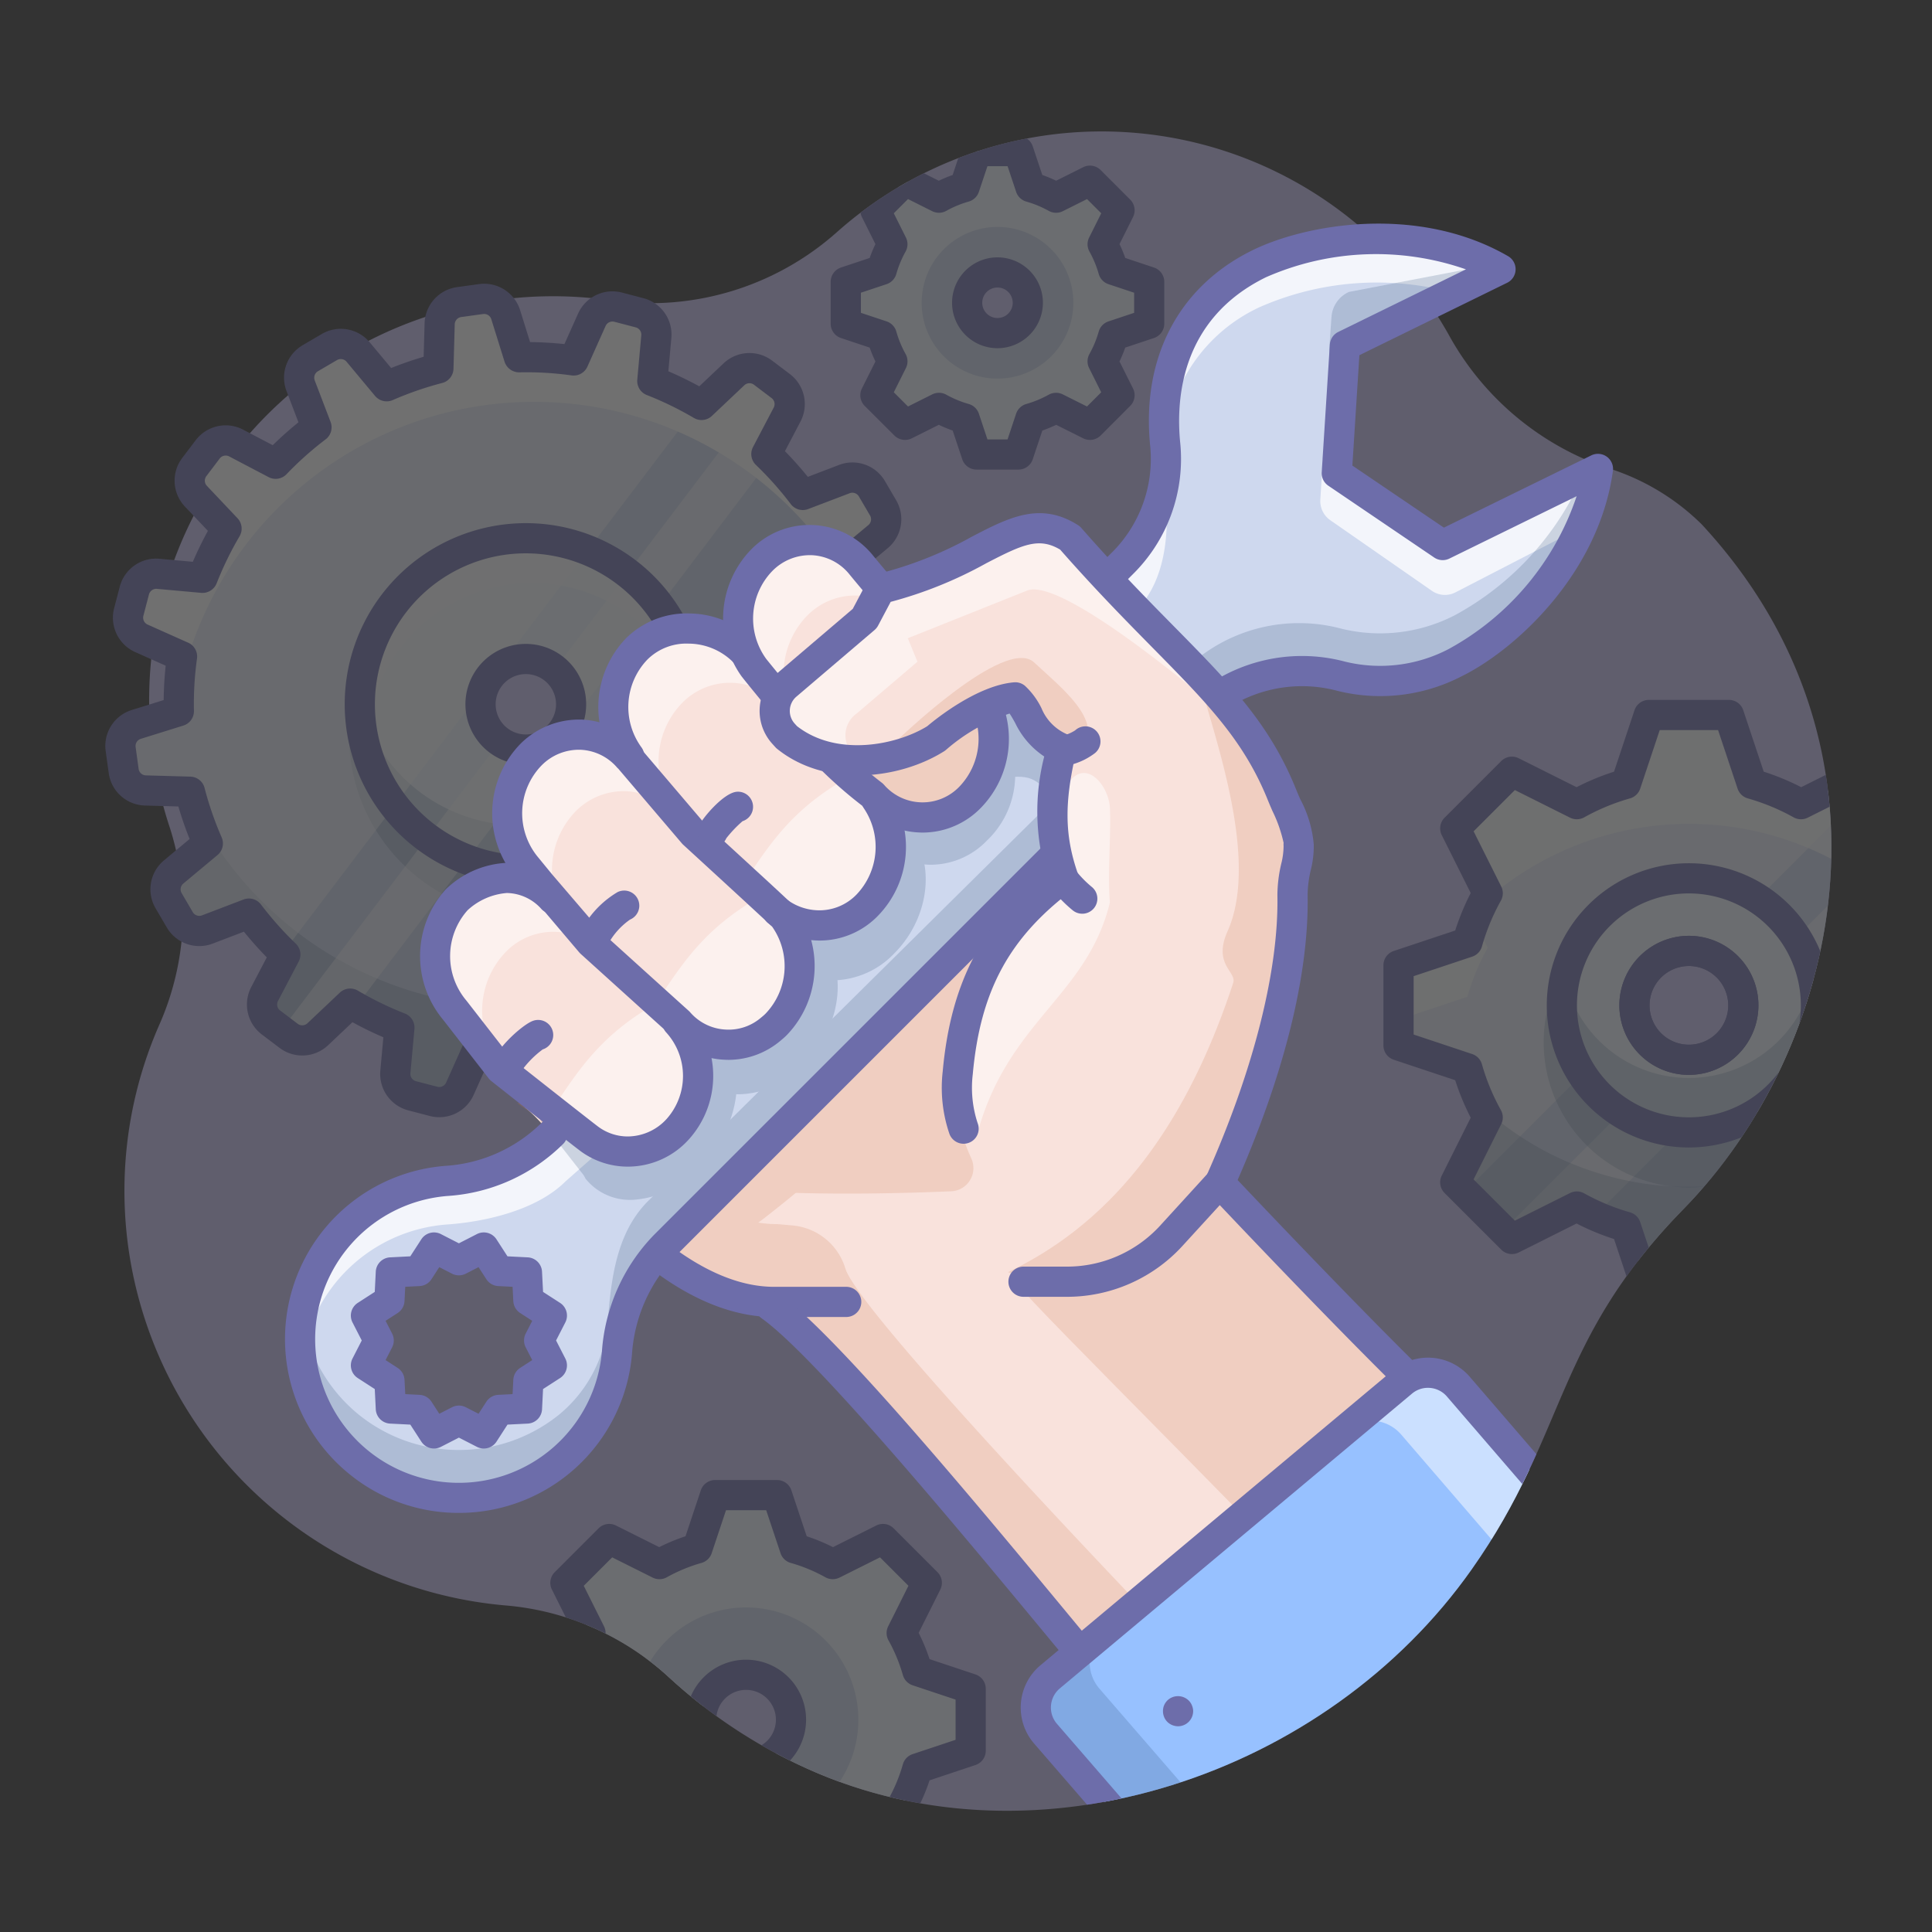 <?xml version="1.0" ?><svg data-name="scenarium 10" height="128" id="scenarium_10" viewBox="0 0 128 128" width="128" xmlns="http://www.w3.org/2000/svg" xmlns:xlink="http://www.w3.org/1999/xlink"><rect x="0" y="0" width="128" height="128" fill="#333333" stroke="none"/><defs><clipPath id="clip-path"><path d="M9.216,86.123A27.655,27.655,0,0,0,33.57,106.372a18.209,18.209,0,0,1,10.757,4.76,34.289,34.289,0,0,0,9.174,6.055c15.251,6.885,34.394.433,44.008-13.219,6.382-9.062,5.45-15.104,14.019-23.859,10.347-10.572,15.046-30.444,1.211-45.374a15.333,15.333,0,0,0-6.373-3.774,18.966,18.966,0,0,1-10.401-8.814,26.375,26.375,0,0,0-40.505-6.779,18.601,18.601,0,0,1-14.921,4.545A26.756,26.756,0,0,0,11.241,54.804a18.41,18.41,0,0,1-.73,13.188A27.352,27.352,0,0,0,9.216,86.123Z" style="fill:#c9c1f5"/></clipPath><clipPath id="clip-path-2"><path d="M9.216,86.123A27.655,27.655,0,0,0,33.57,106.372a18.209,18.209,0,0,1,10.757,4.76,34.289,34.289,0,0,0,9.174,6.055c15.251,6.885,34.394.433,44.008-13.219,6.382-9.062,5.45-15.104,14.019-23.859,10.347-10.572,15.046-30.444,1.211-45.374a15.333,15.333,0,0,0-6.373-3.774,18.966,18.966,0,0,1-10.401-8.814,26.375,26.375,0,0,0-40.505-6.779,18.601,18.601,0,0,1-14.921,4.545A26.756,26.756,0,0,0,11.241,54.804a18.41,18.41,0,0,1-.73,13.188A27.352,27.352,0,0,0,9.216,86.123Z" style="fill:none"/></clipPath></defs><title/><g style="opacity:0.3"><path d="M9.216,86.123A27.655,27.655,0,0,0,33.57,106.372a18.209,18.209,0,0,1,10.757,4.76,34.289,34.289,0,0,0,9.174,6.055c15.251,6.885,34.394.433,44.008-13.219,6.382-9.062,5.45-15.104,14.019-23.859,10.347-10.572,15.046-30.444,1.211-45.374a15.333,15.333,0,0,0-6.373-3.774,18.966,18.966,0,0,1-10.401-8.814,26.375,26.375,0,0,0-40.505-6.779,18.601,18.601,0,0,1-14.921,4.545A26.756,26.756,0,0,0,11.241,54.804a18.41,18.41,0,0,1-.73,13.188A27.352,27.352,0,0,0,9.216,86.123Z" style="fill:#c9c1f5"/><g style="clip-path:url(#clip-path)"><path d="M131.131,69.261V63.954l-4.563-1.521a15.163,15.163,0,0,0-1.346-3.25l2.151-4.302L123.62,51.128l-4.302,2.151a15.153,15.153,0,0,0-3.25-1.346l-1.521-4.563h-5.307l-1.521,4.563a15.153,15.153,0,0,0-3.25,1.346l-4.302-2.151L96.414,54.881l2.151,4.302a15.156,15.156,0,0,0-1.346,3.25l-4.563,1.521V69.261L97.219,70.782A15.155,15.155,0,0,0,98.565,74.032l-2.151,4.302,3.753,3.753,4.302-2.151a15.154,15.154,0,0,0,3.25,1.346l1.521,4.563h5.307l1.521-4.563a15.154,15.154,0,0,0,3.25-1.346l4.302,2.151,3.753-3.753-2.151-4.302a15.162,15.162,0,0,0,1.346-3.25Zm-19.238.954a3.607,3.607,0,1,1,3.607-3.607A3.607,3.607,0,0,1,111.893,70.214Z" style="fill:#ced8ee"/><g style="opacity:0.5"><path d="M127.373,54.881l-.576-.576L115.378,65.723a3.565,3.565,0,0,1-4.369,4.369L99.591,81.511l.576.576,4.302-2.151c.391.218.801.403,1.212.587l20.129-20.129c-.184-.411-.369-.821-.587-1.212Z" style="fill:#fff"/><path d="M108.286,66.607a3.558,3.558,0,0,1,4.568-3.461L124.246,51.754l-.626-.626-4.302,2.151a15.153,15.153,0,0,0-3.25-1.346l-1.521-4.563h-5.307l-1.521,4.563a15.153,15.153,0,0,0-3.25,1.346l-4.302-2.151L96.414,54.881l2.151,4.302a15.156,15.156,0,0,0-1.346,3.25l-4.563,1.521V69.261L97.219,70.782A15.155,15.155,0,0,0,98.565,74.032l-2.151,4.302.626.626L108.432,67.568A3.571,3.571,0,0,1,108.286,66.607Z" style="fill:#fff"/></g><path d="M111.893,73.822a9.614,9.614,0,0,1-9.304-7.214,9.619,9.619,0,1,0,18.607,0A9.614,9.614,0,0,1,111.893,73.822Z" style="fill:#2c4b75;opacity:0.2"/><g style="opacity:0.75"><path d="M98.565,62.789l-.867-1.734c-.176.451-.345.906-.479,1.377l-4.563,1.521v3.607l4.563-1.521A15.156,15.156,0,0,1,98.565,62.789Z" style="fill:#fff"/><path d="M126.568,62.433c-.134-.471-.303-.926-.479-1.377l-.867,1.734a15.163,15.163,0,0,1,1.346,3.25l4.563,1.521V63.954Z" style="fill:#fff"/><path d="M98.248,59.836a20.351,20.351,0,0,1,27.29 0c-.108-.217-.199-.443-.317-.654l2.151-4.302L123.62,51.128l-4.302,2.151a15.153,15.153,0,0,0-3.25-1.346l-1.521-4.563h-5.307l-1.521,4.563a15.153,15.153,0,0,0-3.25,1.346l-4.302-2.151L96.414,54.881l2.151,4.302C98.447,59.393,98.356,59.619,98.248,59.836Z" style="fill:#fff"/></g><g style="opacity:0.2"><path d="M98.248,73.379a20.351,20.351,0,0,0,27.29-0c-.108.217-.199.443-.317.654l2.151,4.302-3.753,3.753-4.302-2.151a15.153,15.153,0,0,1-3.25,1.346l-1.521,4.563h-5.307l-1.521-4.563a15.153,15.153,0,0,1-3.25-1.346l-4.302,2.151L96.414,78.334l2.151-4.302C98.447,73.822,98.356,73.596,98.248,73.379Z" style="fill:#2c4b75"/></g><path d="M111.893,58.191a8.416,8.416,0,1,0,8.416,8.416A8.416,8.416,0,0,0,111.893,58.191Zm0,12.024a3.607,3.607,0,1,1,3.607-3.607A3.607,3.607,0,0,1,111.893,70.214Z" style="fill:#eef6ff"/><g style="opacity:0.2"><path d="M111.893,71.417a8.416,8.416,0,0,1-8.218-6.613,8.416,8.416,0,1,0,16.436,0A8.416,8.416,0,0,1,111.893,71.417Z" style="fill:#2c4b75"/></g><path d="M114.547,86.845h-5.307a1,1,0,0,1-.949-.684l-1.357-4.072a16.155,16.155,0,0,1-2.481-1.028l-3.838,1.92a1.003,1.003,0,0,1-1.154-.188L95.707,79.041a1.0 1,0,0,1-.188-1.154L97.439,74.048a16.195,16.195,0,0,1-1.028-2.481l-4.072-1.357a1,1,0,0,1-.684-.949V63.954a1,1,0,0,1,.684-.949l4.072-1.357A16.195,16.195,0,0,1,97.439,59.166l-1.919-3.838a1,1,0,0,1,.188-1.154l3.752-3.752a1.001,1.001,0,0,1,1.154-.188l3.838,1.919a16.202,16.202,0,0,1,2.481-1.027l1.357-4.072a1,1,0,0,1,.949-.684h5.307a1,1,0,0,1,.949.684l1.357,4.072a16.202,16.202,0,0,1,2.481,1.027l3.838-1.919a1,1,0,0,1,1.154.188l3.753,3.752a1.0 1,0,0,1,.188,1.154L126.348,59.166a16.195,16.195,0,0,1,1.028,2.481l4.072,1.357a1,1,0,0,1,.684.949v5.307a1,1,0,0,1-.684.949l-4.072,1.357a16.195,16.195,0,0,1-1.028,2.481l1.92,3.838a1.0 1,0,0,1-.188,1.154l-3.753,3.753a1.004,1.004,0,0,1-1.154.188l-3.838-1.92a16.155,16.155,0,0,1-2.481,1.028l-1.357,4.072A1,1,0,0,1,114.547,86.845Zm-4.586-2h3.866l1.293-3.88a1.0 1,0,0,1,.676-.646,14.161,14.161,0,0,0,3.036-1.257,1.001,1.001,0,0,1,.935-.021l3.657,1.829,2.733-2.733-1.829-3.657a.999.999,0,0,1,.021-.935,14.192,14.192,0,0,0,1.257-3.036 1.0 1,0,0,1,.646-.676l3.88-1.293V64.674l-3.88-1.293a1.0 1,0,0,1-.646-.676,14.213,14.213,0,0,0-1.257-3.036.999.999,0,0,1-.021-.935l1.829-3.657-2.733-2.733-3.657,1.829a.997.997,0,0,1-.935-.021,14.229,14.229,0,0,0-3.037-1.257,1,1,0,0,1-.675-.646l-1.293-3.879h-3.866l-1.293,3.879a1,1,0,0,1-.675.646,14.229,14.229,0,0,0-3.037,1.257,1.003,1.003,0,0,1-.935.021l-3.657-1.829-2.733,2.733,1.829,3.657a1,1,0,0,1-.021.935,14.213,14.213,0,0,0-1.257,3.036 1.0 1,0,0,1-.646.676l-3.879,1.293V68.54l3.879,1.293a1.0 1,0,0,1,.646.676A14.192,14.192,0,0,0,99.438,73.545a1,1,0,0,1,.021.935l-1.829,3.657,2.733,2.733L104.021,79.041a1.0 1,0,0,1,.935.021,14.161,14.161,0,0,0,3.036,1.257 1.0 1,0,0,1,.676.646Zm21.171-15.584h0Zm-19.238,1.954a4.607,4.607,0,1,1,4.607-4.607A4.613,4.613,0,0,1,111.894,71.214Zm0-7.214a2.607,2.607,0,1,0,2.607,2.607A2.61,2.61,0,0,0,111.894,64Z" style="fill:#6d6daa"/><path d="M111.894,76.024a9.416,9.416,0,1,1,9.416-9.416A9.427,9.427,0,0,1,111.894,76.024Zm0-16.833a7.417,7.417,0,1,0,7.417,7.417A7.425,7.425,0,0,0,111.894,59.191Zm0,12.023a4.607,4.607,0,1,1,4.607-4.607A4.613,4.613,0,0,1,111.894,71.214Zm0-7.214a2.607,2.607,0,1,0,2.607,2.607A2.61,2.61,0,0,0,111.894,64Z" style="fill:#6d6daa"/><path d="M64.31,115.988V111.883l-3.529-1.176a11.729,11.729,0,0,0-1.041-2.514l1.664-3.327L58.501,101.963l-3.327,1.664A11.721,11.721,0,0,0,52.66,102.586l-1.176-3.529H47.379l-1.176,3.529a11.721,11.721,0,0,0-2.514,1.041l-3.327-1.664-2.902,2.902,1.664,3.327a11.725,11.725,0,0,0-1.041,2.514L34.553,111.883v4.105l3.529,1.176a11.725,11.725,0,0,0,1.041,2.514l-1.664,3.327,2.902,2.902,3.327-1.664a11.721,11.721,0,0,0,2.514,1.041l1.176,3.529h4.105L52.66,125.285a11.72,11.72,0,0,0,2.514-1.041L58.501,125.907l2.902-2.902-1.664-3.327a11.73,11.73,0,0,0,1.041-2.514Zm-14.879.923a2.976,2.976,0,1,1,2.976-2.976A2.976,2.976,0,0,1,49.431,116.911Z" style="fill:#eef6ff"/><g style="opacity:0.2"><path d="M38.487,119.024a15.982,15.982,0,0,0,21.431-0c-.085.17-.156.348-.249.513l1.689,3.378-2.947,2.947-3.378-1.689a11.9,11.9,0,0,1-2.553,1.057l-1.195,3.584H47.119l-1.195-3.584a11.9,11.9,0,0,1-2.553-1.057l-3.378,1.689-2.947-2.947,1.689-3.378C38.643,119.372,38.572,119.194,38.487,119.024Z" style="fill:#2c4b75"/></g><path d="M49.431,106.496a7.439,7.439,0,1,0,7.439,7.439A7.439,7.439,0,0,0,49.431,106.496Zm0,10.415a2.976,2.976,0,1,1,2.976-2.976A2.976,2.976,0,0,1,49.431,116.911Z" style="fill:#ced8ee"/><path d="M51.483,129.814H47.379a1,1,0,0,1-.949-.684l-1.013-3.041a12.768,12.768,0,0,1-1.742-.721l-2.866,1.433a1,1,0,0,1-1.154-.188l-2.902-2.902a1,1,0,0,1-.188-1.154l1.433-2.866a12.768,12.768,0,0,1-.721-1.742l-3.041-1.013a1,1,0,0,1-.684-.949v-4.105a1,1,0,0,1,.684-.949l3.041-1.013a12.768,12.768,0,0,1,.721-1.742L36.565,105.313a1,1,0,0,1,.188-1.154l2.902-2.902a.999.999,0,0,1,1.154-.188l2.866,1.433a12.768,12.768,0,0,1,1.742-.721l1.013-3.041a1,1,0,0,1,.949-.684H51.483a1,1,0,0,1,.949.684l1.014,3.041a12.794,12.794,0,0,1,1.742.721l2.866-1.433a1,1,0,0,1,1.154.188l2.902,2.902a1,1,0,0,1,.188,1.154l-1.434,2.867a12.722,12.722,0,0,1,.721,1.741l3.041,1.014a1,1,0,0,1,.684.949v4.105a1,1,0,0,1-.684.949l-3.041,1.014a12.722,12.722,0,0,1-.721,1.741l1.434,2.867a1,1,0,0,1-.188,1.154L59.208,126.614a1.002,1.002,0,0,1-1.154.188l-2.866-1.433a12.794,12.794,0,0,1-1.742.721l-1.014,3.041A1,1,0,0,1,51.483,129.814Zm-3.384-2H50.763l.949-2.846a1.0 1,0,0,1,.676-.646,10.718,10.718,0,0,0,2.299-.952 1.0 1,0,0,1,.935-.021l2.683,1.341,1.883-1.883L58.845,120.125a1,1,0,0,1,.021-.935,10.765,10.765,0,0,0,.952-2.3,1,1,0,0,1,.646-.675l2.846-.948v-2.664l-2.846-.948a1,1,0,0,1-.646-.675,10.765,10.765,0,0,0-.952-2.3,1,1,0,0,1-.021-.935l1.341-2.683-1.883-1.883-2.683,1.341A1.004,1.004,0,0,1,54.686,104.5a10.718,10.718,0,0,0-2.299-.952 1.0 1,0,0,1-.676-.646l-.949-2.846H48.1l-.948,2.846a1.0 1,0,0,1-.676.646,10.718,10.718,0,0,0-2.299.952,1.004,1.004,0,0,1-.935.021l-2.683-1.341L38.676,105.063l1.341,2.683a1.001,1.001,0,0,1-.021.935,10.718,10.718,0,0,0-.952,2.299 1.0 1,0,0,1-.646.676l-2.846.948v2.664l2.846.948a1.0 1,0,0,1,.646.676,10.718,10.718,0,0,0,.952,2.299,1.001,1.001,0,0,1,.021.935l-1.341,2.683,1.883,1.883,2.683-1.341a1.0 1,0,0,1,.935.021,10.718,10.718,0,0,0,2.299.952 1.0 1,0,0,1,.676.646Zm16.21-11.826h0Zm-14.879,1.923a3.976,3.976,0,1,1,3.976-3.976A3.98,3.98,0,0,1,49.431,117.911Zm0-5.952a1.976,1.976,0,1,0,1.976,1.976A1.978,1.978,0,0,0,49.431,111.959Z" style="fill:#6d6daa"/><path d="M76.138,21.446v-2.773l-2.384-.795A7.924,7.924,0,0,0,73.051,16.18l1.124-2.248-1.961-1.961-2.248,1.124a7.918,7.918,0,0,0-1.698-.703L67.473,10.008h-2.773l-.795,2.384a7.918,7.918,0,0,0-1.698.703l-2.248-1.124-1.961,1.961L59.123,16.18a7.921,7.921,0,0,0-.703,1.698l-2.384.795V21.446l2.384.795a7.921,7.921,0,0,0,.703,1.698l-1.124,2.248,1.961,1.961,2.248-1.124a7.918,7.918,0,0,0,1.698.703l.795,2.384H67.473l.795-2.384a7.918,7.918,0,0,0,1.698-.703l2.248,1.124,1.961-1.961L73.051,23.939a7.924,7.924,0,0,0,.703-1.698Zm-10.052.624a2.01,2.01,0,1,1,2.01-2.01A2.01,2.01,0,0,1,66.087,22.07Z" style="fill:#eef6ff"/><path d="M66.087,15.034a5.026,5.026,0,1,0,5.026,5.026A5.026,5.026,0,0,0,66.087,15.034Zm0,7.036a2.01,2.01,0,1,1,2.01-2.01A2.01,2.01,0,0,1,66.087,22.07Z" style="fill:#ced8ee"/><path d="M67.473,31.111H64.7a1,1,0,0,1-.949-.684l-.634-1.902a8.929,8.929,0,0,1-.918-.38l-1.792.896a1.003,1.003,0,0,1-1.154-.188L57.291,26.894a1.0 1,0,0,1-.188-1.154l.896-1.792a8.975,8.975,0,0,1-.38-.918l-1.901-.634a1,1,0,0,1-.684-.949V18.673a1.0 1,0,0,1,.684-.949l1.901-.633a8.929,8.929,0,0,1,.38-.918l-.896-1.793a1,1,0,0,1,.188-1.154l1.961-1.96a.999.999,0,0,1,1.154-.188l1.792.896a8.929,8.929,0,0,1,.918-.38l.634-1.902a1,1,0,0,1,.949-.684h2.773a1.0 1,0,0,1,.949.684l.634,1.901a8.975,8.975,0,0,1,.918.38l1.792-.896a1.001,1.001,0,0,1,1.154.188l1.96,1.96a1,1,0,0,1,.188,1.154l-.896,1.793a9.075,9.075,0,0,1,.38.918l1.901.634a1.0 1,0,0,1,.684.949V21.446a1,1,0,0,1-.684.949l-1.902.634a9.021,9.021,0,0,1-.38.918l.896,1.792a1,1,0,0,1-.188,1.154L72.921,28.854a1.005,1.005,0,0,1-1.154.188l-1.792-.896a8.975,8.975,0,0,1-.918.38l-.634,1.901A1.0 1,0,0,1,67.473,31.111Zm-2.052-2h1.332l.566-1.7a1.0 1,0,0,1,.675-.646,6.94,6.94,0,0,0,1.485-.615,1.003,1.003,0,0,1,.935-.021l1.603.802.941-.941-.801-1.603a1.001,1.001,0,0,1,.021-.934,6.957,6.957,0,0,0,.615-1.485,1,1,0,0,1,.646-.675l1.701-.567V19.394l-1.7-.566a1.0 1,0,0,1-.646-.675,6.97,6.97,0,0,0-.614-1.484,1,1,0,0,1-.021-.935l.801-1.603-.941-.941-1.603.802a1.003,1.003,0,0,1-.935-.021,6.94,6.94,0,0,0-1.485-.615 1.0 1,0,0,1-.675-.646l-.566-1.7H65.421L64.854,12.709a1,1,0,0,1-.675.646,6.942,6.942,0,0,0-1.484.615.999.999,0,0,1-.935.021l-1.603-.802-.941.941.802,1.603a1.001,1.001,0,0,1-.021.935,6.902,6.902,0,0,0-.614,1.483.999.999,0,0,1-.646.676l-1.7.566V20.725l1.701.567a1.0 1,0,0,1,.646.676,6.933,6.933,0,0,0,.614,1.484.999.999,0,0,1,.021.935l-.802,1.603.941.941,1.603-.802a.999.999,0,0,1,.935.021,6.942,6.942,0,0,0,1.484.615,1,1,0,0,1,.675.646ZM76.138,21.446h0Zm-10.052,1.624a3.01,3.01,0,1,1,3.01-3.01A3.014,3.014,0,0,1,66.086,23.07Zm0-4.021a1.01,1.01,0,1,0,1.01,1.01A1.011,1.011,0,0,0,66.086,19.049Z" style="fill:#6d6daa"/></g><path d="M60.042,40.95,57.094,40.868a22.867,22.867,0,0,0-1.185-3.429l2.263-1.887a1.5,1.5,0,0,0,.334-1.91l-.737-1.259a1.5,1.5,0,0,0-1.829-.643l-2.752,1.051a23.018,23.018,0,0,0-2.412-2.709L52.144,27.469a1.5,1.5,0,0,0-.423-1.892l-1.163-.881a1.5,1.5,0,0,0-1.936.106l-2.144,2.027a23.021,23.021,0,0,0-3.262-1.588l.266-2.934a1.5,1.5,0,0,0-1.115-1.587L40.957,20.352a1.5,1.5,0,0,0-1.748.839l-1.203,2.689a22.875,22.875,0,0,0-3.622-.212l-.878-2.815a1.5,1.5,0,0,0-1.637-1.039l-1.445.2a1.5,1.5,0,0,0-1.294,1.444L29.047,24.405a22.874,22.874,0,0,0-3.429,1.185l-1.887-2.263a1.5,1.5,0,0,0-1.91-.334l-1.259.737a1.5,1.5,0,0,0-.643,1.829L20.971,28.314a23.013,23.013,0,0,0-2.709,2.412L15.648,29.355a1.5,1.5,0,0,0-1.892.423L12.875,30.941a1.5,1.5,0,0,0,.106,1.936l2.027,2.144a23.025,23.025,0,0,0-1.588,3.261l-2.934-.266a1.5,1.5,0,0,0-1.587,1.115l-.369,1.411a1.5,1.5,0,0,0,.839,1.748l2.689,1.203a22.881,22.881,0,0,0-.212,3.622l-2.815.878a1.5,1.5,0,0,0-1.039,1.637l.2,1.445a1.5,1.5,0,0,0,1.444,1.294l2.948.082a22.882,22.882,0,0,0,1.185,3.429L11.507,57.768a1.5,1.5,0,0,0-.334,1.91l.737,1.258a1.5,1.5,0,0,0,1.829.643l2.752-1.051a23.03,23.03,0,0,0,2.412,2.709L17.534,65.851a1.5,1.5,0,0,0,.423,1.892l1.163.881a1.5,1.5,0,0,0,1.936-.106l2.144-2.027a23.027,23.027,0,0,0,3.262,1.587l-.266,2.934a1.5,1.5,0,0,0,1.115,1.587l1.411.369a1.5,1.5,0,0,0,1.748-.839l1.203-2.689a22.874,22.874,0,0,0,3.622.212l.878,2.815a1.5,1.5,0,0,0,1.637,1.039l1.445-.2a1.5,1.5,0,0,0,1.294-1.444l.082-2.948a22.875,22.875,0,0,0,3.429-1.185L45.947,69.992a1.5,1.5,0,0,0,1.91.334l1.259-.737a1.5,1.5,0,0,0,.643-1.829l-1.051-2.752a23.031,23.031,0,0,0,2.709-2.412l2.613,1.37a1.5,1.5,0,0,0,1.892-.423l.881-1.163a1.5,1.5,0,0,0-.106-1.936l-2.027-2.144a23.023,23.023,0,0,0,1.587-3.262l2.934.266a1.5,1.5,0,0,0,1.587-1.115l.369-1.411a1.5,1.5,0,0,0-.839-1.748l-2.689-1.203a22.868,22.868,0,0,0,.212-3.622l2.815-.878a1.5,1.5,0,0,0,1.039-1.637l-.2-1.445A1.5,1.5,0,0,0,60.042,40.95ZM35.25,49.632A3,3,0,1,1,37.811,46.25,3,3,0,0,1,35.25,49.632Z" style="fill:#eef6ff"/><path d="M60.042,40.95,57.094,40.868a22.867,22.867,0,0,0-1.185-3.429l2.263-1.887a1.5,1.5,0,0,0,.334-1.91l-.737-1.259a1.5,1.5,0,0,0-1.829-.643l-2.752,1.051a23.018,23.018,0,0,0-2.412-2.709L52.144,27.469a1.5,1.5,0,0,0-.423-1.892l-1.163-.881a1.5,1.5,0,0,0-1.936.106l-2.144,2.027a23.021,23.021,0,0,0-3.262-1.588l.266-2.934a1.5,1.5,0,0,0-1.115-1.587L40.957,20.352a1.5,1.5,0,0,0-1.748.839l-1.203,2.689a22.875,22.875,0,0,0-3.622-.212l-.878-2.815a1.5,1.5,0,0,0-1.637-1.039l-1.445.2a1.5,1.5,0,0,0-1.294,1.444L29.047,24.405a22.874,22.874,0,0,0-3.429,1.185l-1.887-2.263a1.5,1.5,0,0,0-1.91-.334l-1.259.737a1.5,1.5,0,0,0-.643,1.829L20.971,28.314a23.013,23.013,0,0,0-2.709,2.412L15.648,29.355a1.5,1.5,0,0,0-1.892.423L12.875,30.941a1.5,1.5,0,0,0,.106,1.936l2.027,2.144a23.025,23.025,0,0,0-1.588,3.261l-2.934-.266a1.5,1.5,0,0,0-1.587,1.115l-.369,1.411a1.5,1.5,0,0,0,.839,1.748l2.689,1.203a22.881,22.881,0,0,0-.212,3.622l-2.815.878a1.5,1.5,0,0,0-1.039,1.637l.2,1.445a1.5,1.5,0,0,0,1.444,1.294l2.948.082a22.882,22.882,0,0,0,1.185,3.429L11.507,57.768a1.5,1.5,0,0,0-.334,1.91l.737,1.258a1.5,1.5,0,0,0,1.829.643l2.752-1.051a23.03,23.03,0,0,0,2.412,2.709L17.534,65.851a1.5,1.5,0,0,0,.423,1.892l1.163.881a1.5,1.5,0,0,0,1.936-.106l2.144-2.027a23.027,23.027,0,0,0,3.262,1.587l-.266,2.934a1.5,1.5,0,0,0,1.115,1.587l1.411.369a1.5,1.5,0,0,0,1.748-.839l1.203-2.689a22.874,22.874,0,0,0,3.622.212l.878,2.815a1.5,1.5,0,0,0,1.637,1.039l1.445-.2a1.5,1.5,0,0,0,1.294-1.444l.082-2.948a22.875,22.875,0,0,0,3.429-1.185L45.947,69.992a1.5,1.5,0,0,0,1.91.334l1.259-.737a1.5,1.5,0,0,0,.643-1.829l-1.051-2.752a23.031,23.031,0,0,0,2.709-2.412l2.613,1.37a1.5,1.5,0,0,0,1.892-.423l.881-1.163a1.5,1.5,0,0,0-.106-1.936l-2.027-2.144a23.023,23.023,0,0,0,1.587-3.262l2.934.266a1.5,1.5,0,0,0,1.587-1.115l.369-1.411a1.5,1.5,0,0,0-.839-1.748l-2.689-1.203a22.868,22.868,0,0,0,.212-3.622l2.815-.878a1.5,1.5,0,0,0,1.039-1.637l-.2-1.445A1.5,1.5,0,0,0,60.042,40.95ZM35.25,49.632A3,3,0,1,1,37.811,46.25,3,3,0,0,1,35.25,49.632Z" style="fill:#ced8ee"/><path d="M33.335,35.764a11,11,0,1,0,12.401,9.392A11,11,0,0,0,33.335,35.764ZM35.25,49.632A3,3,0,1,1,37.811,46.25,3,3,0,0,1,35.25,49.632Z" style="fill:#eef6ff"/><path d="M36.344,57.557a11.995,11.995,0,0,1-13.221-8.774,12,12,0,1,0,23.569-3.254A11.995,11.995,0,0,1,36.344,57.557Z" style="fill:#2c4b75;opacity:0.2"/><g style="opacity:0.2"><path d="M35.933,54.585a10.994,10.994,0,0,1-12.083-7.922,11,11,0,1,0,21.567-2.978A10.994,10.994,0,0,1,35.933,54.585Z" style="fill:#2c4b75"/></g><g style="opacity:0.5"><path d="M33.745,38.735a10.994,10.994,0,0,1,12.083,7.922,11,11,0,1,0-21.567,2.978A10.994,10.994,0,0,1,33.745,38.735Z" style="fill:#fff"/></g><path d="M9.37,42.291l2.689,1.203a22.98,22.98,0,0,0-.187,2.317A24.002,24.002,0,0,1,56.717,39.619a22.96,22.96,0,0,0-.808-2.18l2.263-1.887a1.5,1.5,0,0,0,.334-1.91l-.737-1.259a1.5,1.5,0,0,0-1.829-.643l-2.752,1.051a23.018,23.018,0,0,0-2.412-2.709L52.144,27.469a1.5,1.5,0,0,0-.423-1.892l-1.163-.881a1.5,1.5,0,0,0-1.936.106l-2.144,2.027a23.021,23.021,0,0,0-3.262-1.588l.266-2.934a1.5,1.5,0,0,0-1.115-1.587L40.957,20.352a1.5,1.5,0,0,0-1.748.839l-1.203,2.689a22.875,22.875,0,0,0-3.622-.212l-.878-2.815a1.5,1.5,0,0,0-1.637-1.039l-1.445.2a1.5,1.5,0,0,0-1.294,1.444L29.047,24.405a22.874,22.874,0,0,0-3.429,1.185l-1.887-2.263a1.5,1.5,0,0,0-1.91-.334l-1.259.737a1.5,1.5,0,0,0-.643,1.829L20.971,28.314a23.013,23.013,0,0,0-2.709,2.412L15.648,29.355a1.5,1.5,0,0,0-1.892.423L12.875,30.941a1.5,1.5,0,0,0,.106,1.936l2.027,2.144a23.025,23.025,0,0,0-1.588,3.261l-2.934-.266a1.5,1.5,0,0,0-1.587,1.115l-.369,1.411A1.5,1.5,0,0,0,9.37,42.291Z" style="fill:#fff"/><g style="opacity:0.2"><path d="M11.51,57.785l2.263-1.887a22.98,22.98,0,0,1-.808-2.18,24.002,24.002,0,0,0,44.844-6.192A22.96,22.96,0,0,1,57.621,49.844l2.689,1.203a1.5,1.5,0,0,1,.839,1.748L60.781,54.207a1.5,1.5,0,0,1-1.587,1.115l-2.934-.266a23.018,23.018,0,0,1-1.587,3.261l2.027,2.144a1.5,1.5,0,0,1,.106,1.936L55.925,63.56a1.5,1.5,0,0,1-1.892.423l-2.613-1.37a23.021,23.021,0,0,1-2.709,2.412l1.051,2.752a1.5,1.5,0,0,1-.643,1.829l-1.259.737a1.5,1.5,0,0,1-1.91-.334L44.063,67.747a22.875,22.875,0,0,1-3.429,1.185l-.082,2.948a1.5,1.5,0,0,1-1.294,1.444l-1.445.2a1.5,1.5,0,0,1-1.637-1.039L35.297,69.669a22.874,22.874,0,0,1-3.622-.212l-1.203,2.689a1.5,1.5,0,0,1-1.748.839l-1.411-.369a1.5,1.5,0,0,1-1.115-1.587l.266-2.934a23.013,23.013,0,0,1-3.262-1.588l-2.144,2.027a1.5,1.5,0,0,1-1.936.106l-1.163-.881a1.5,1.5,0,0,1-.423-1.892l1.37-2.613a23.025,23.025,0,0,1-2.412-2.709l-2.752,1.051a1.5,1.5,0,0,1-1.829-.643l-.737-1.259A1.5,1.5,0,0,1,11.51,57.785Z" style="fill:#2c4b75"/></g><g style="opacity:0.5"><path d="M50.774,30.082,52.144,27.469a1.5,1.5,0,0,0-.423-1.892l-.49-.371L36.736,44.347a2.991,2.991,0,0,1-3.609,4.766L18.63,68.254l.49.371a1.5,1.5,0,0,0,1.936-.106l2.144-2.027c.122.072.252.132.376.202L51.07,30.389C50.969,30.289,50.876,30.181,50.774,30.082Z" style="fill:#fff"/><path d="M33.008,44.299,46.309,26.738a22.997,22.997,0,0,0-3.091-1.496l.266-2.934a1.5,1.5,0,0,0-1.115-1.587L40.957,20.352a1.5,1.5,0,0,0-1.748.839l-1.203,2.689a22.875,22.875,0,0,0-3.622-.212l-.878-2.815a1.5,1.5,0,0,0-1.637-1.039l-1.445.2a1.5,1.5,0,0,0-1.294,1.444L29.047,24.405a22.874,22.874,0,0,0-3.429,1.185l-1.887-2.263a1.5,1.5,0,0,0-1.91-.334l-1.259.737a1.5,1.5,0,0,0-.643,1.829L20.971,28.314a23.013,23.013,0,0,0-2.709,2.412L15.648,29.355a1.5,1.5,0,0,0-1.892.423L12.875,30.941a1.5,1.5,0,0,0,.106,1.936l2.027,2.144a23.025,23.025,0,0,0-1.588,3.261l-2.934-.266a1.5,1.5,0,0,0-1.587,1.115l-.369,1.411a1.5,1.5,0,0,0,.839,1.748l2.689,1.203a22.881,22.881,0,0,0-.212,3.622l-2.815.878a1.5,1.5,0,0,0-1.039,1.637l.2,1.445a1.5,1.5,0,0,0,1.444,1.294l2.948.082a22.882,22.882,0,0,0,1.185,3.429L11.507,57.768a1.5,1.5,0,0,0-.334,1.91l.737,1.258a1.5,1.5,0,0,0,1.829.643l2.752-1.051a23.001,23.001,0,0,0,2.278,2.57L32.071,45.538A2.992,2.992,0,0,1,33.008,44.299Z" style="fill:#fff"/></g><path d="M37.6,74.521a2.491,2.491,0,0,1-2.382-1.757l-.658-2.109c-.759-.008-1.521-.053-2.276-.133l-.902,2.015A2.495,2.495,0,0,1,28.469,73.936l-1.412-.369a2.494,2.494,0,0,1-1.858-2.645l.2-2.2c-.695-.298-1.38-.632-2.049-.998l-1.607,1.52a2.493,2.493,0,0,1-3.227.177L17.353,68.541a2.491,2.491,0,0,1-.704-3.155l1.026-1.958c-.532-.544-1.039-1.113-1.515-1.702l-2.063.788a2.493,2.493,0,0,1-3.049-1.072l-.737-1.258A2.492,2.492,0,0,1,10.867,57l1.695-1.414c-.282-.706-.531-1.426-.745-2.155l-2.208-.062A2.491,2.491,0,0,1,7.202,51.212l-.2-1.445a2.493,2.493,0,0,1,1.732-2.729l2.11-.658c.008-.759.053-1.521.133-2.276L8.962,43.204A2.494,2.494,0,0,1,7.563,40.29l.369-1.412a2.489,2.489,0,0,1,2.644-1.858l2.2.2c.299-.695.632-1.381.998-2.049L12.254,33.564a2.491,2.491,0,0,1-.176-3.228l.881-1.163a2.491,2.491,0,0,1,3.153-.705l1.958,1.027c.544-.533,1.114-1.04,1.703-1.516l-.788-2.063a2.491,2.491,0,0,1,1.072-3.049l1.259-.737a2.494,2.494,0,0,1,3.184.556l1.414,1.696c.706-.282,1.426-.531,2.154-.745l.062-2.208a2.491,2.491,0,0,1,2.157-2.407l1.445-.2a2.497,2.497,0,0,1,2.729,1.733l.658,2.109c.759.008,1.521.053,2.276.133l.902-2.015a2.495,2.495,0,0,1,2.914-1.398l1.412.369A2.493,2.493,0,0,1,44.479,22.398l-.199,2.199c.695.299,1.381.632,2.049.998l1.607-1.52a2.494,2.494,0,0,1,3.227-.177l1.164.881a2.493,2.493,0,0,1,.705,3.154l-1.027,1.958q.8.817,1.516,1.702l2.062-.788a2.494,2.494,0,0,1,3.049,1.071l.737,1.259a2.493,2.493,0,0,1-.556,3.184l-1.696,1.414c.282.706.531,1.427.745,2.155l2.208.062a2.493,2.493,0,0,1,2.407,2.157l.199,1.445a2.491,2.491,0,0,1-1.732,2.729l-2.109.658c-.008.759-.053,1.521-.133,2.276l2.015.901a2.493,2.493,0,0,1,1.398,2.915l-.369,1.411a2.488,2.488,0,0,1-2.645,1.858l-2.199-.199c-.299.696-.633,1.382-.998,2.049l1.519,1.607a2.49,2.49,0,0,1,.176,3.227L56.72,64.146a2.491,2.491,0,0,1-3.155.705l-1.958-1.027c-.544.532-1.113,1.04-1.702,1.516l.788,2.063a2.491,2.491,0,0,1-1.072,3.048l-1.258.737a2.494,2.494,0,0,1-3.184-.556L43.765,68.937c-.706.282-1.426.531-2.154.745l-.062,2.208a2.491,2.491,0,0,1-2.157,2.407l-1.445.2A2.528,2.528,0,0,1,37.6,74.521Zm-2.306-5.869a1.0 1,0,0,1,.955.702l.878,2.815a.498.498,0,0,0,.546.347l1.445-.2a.497.497,0,0,0,.431-.48l.083-2.948a1,1,0,0,1,.749-.94,21.948,21.948,0,0,0,3.279-1.133.997.997,0,0,1,1.168.275l1.887,2.263a.498.498,0,0,0,.637.111l1.258-.737a.498.498,0,0,0,.214-.609l-1.051-2.753a1,1,0,0,1,.33-1.154,22.011,22.011,0,0,0,2.591-2.307,1.002,1.002,0,0,1,1.186-.193l2.613,1.371a.497.497,0,0,0,.631-.141l.88-1.162a.498.498,0,0,0-.035-.645l-2.027-2.145a1.001,1.001,0,0,1-.136-1.194,22.171,22.171,0,0,0,1.519-3.12,1.002,1.002,0,0,1,1.021-.631l2.934.266a.505.505,0,0,0,.528-.371l.369-1.412a.499.499,0,0,0-.28-.583l-2.688-1.202a1.001,1.001,0,0,1-.583-1.05,21.992,21.992,0,0,0,.203-3.464,1.001,1.001,0,0,1,.702-.975l2.815-.878a.498.498,0,0,0,.346-.545v-0l-.199-1.445a.499.499,0,0,0-.481-.432l-2.948-.082a1,1,0,0,1-.94-.749,21.897,21.897,0,0,0-1.133-3.279,1.001,1.001,0,0,1,.276-1.168l2.263-1.887a.498.498,0,0,0,.111-.637l-.737-1.259a.5.5,0,0,0-.61-.214L53.543,33.726a1.001,1.001,0,0,1-1.154-.331,22.103,22.103,0,0,0-2.307-2.592 1.0 1,0,0,1-.193-1.186l1.371-2.613a.499.499,0,0,0-.141-.631l-1.163-.881a.497.497,0,0,0-.646.036l-2.144,2.027a.997.997,0,0,1-1.194.135,22.074,22.074,0,0,0-3.12-1.518,1.001,1.001,0,0,1-.631-1.021l.266-2.934a.498.498,0,0,0-.372-.529l-1.411-.369a.501.501,0,0,0-.583.28L38.918,24.289a.999.999,0,0,1-1.05.583,21.457,21.457,0,0,0-3.463-.203,1.016,1.016,0,0,1-.976-.702l-.878-2.815a.499.499,0,0,0-.546-.347l-1.445.2a.498.498,0,0,0-.432.481l-.083,2.948a1.0 1,0,0,1-.749.94,21.933,21.933,0,0,0-3.279,1.134,1.003,1.003,0,0,1-1.168-.276l-1.887-2.263a.501.501,0,0,0-.637-.111l-1.259.737a.498.498,0,0,0-.214.609l1.051,2.752a1,1,0,0,1-.331,1.154A22.045,22.045,0,0,0,18.983,31.418a.999.999,0,0,1-1.186.193l-2.613-1.371a.499.499,0,0,0-.63.141l-.881,1.163a.499.499,0,0,0,.036.646l2.027,2.144a1,1,0,0,1,.136,1.194,22.054,22.054,0,0,0-1.519,3.12,1.012,1.012,0,0,1-1.021.631l-2.934-.266a.503.503,0,0,0-.529.372l-.369,1.411a.5.5,0,0,0,.28.583l2.689,1.202a1,1,0,0,1,.583,1.05,21.87,21.87,0,0,0-.203,3.464 1.0 1,0,0,1-.702.976l-2.815.878a.498.498,0,0,0-.346.546L9.184,50.939a.498.498,0,0,0,.481.432l2.948.082a1.0 1,0,0,1,.94.749A21.939,21.939,0,0,0,14.687,55.481a1.001,1.001,0,0,1-.276,1.168l-2.263,1.887a.498.498,0,0,0-.112.637l.737,1.258a.5.5,0,0,0,.61.214l2.752-1.051a1.0 1,0,0,1,1.154.33,22.108,22.108,0,0,0,2.307,2.592A1.0 1,0,0,1,19.79,63.703l-1.37,2.613a.498.498,0,0,0,.14.631l1.163.881a.501.501,0,0,0,.646-.035l2.144-2.027a1.002,1.002,0,0,1,1.194-.136,22.046,22.046,0,0,0,3.12,1.519,1.001,1.001,0,0,1,.631,1.021L27.191,71.103a.499.499,0,0,0,.372.529l1.411.368a.501.501,0,0,0,.583-.279l1.203-2.689a1.004,1.004,0,0,1,1.05-.583,21.85,21.85,0,0,0,3.463.203Z" style="fill:#6d6daa"/><path d="M34.814,58.662A12.001,12.001,0,1,1,46.727,45.019h0A12.001,12.001,0,0,1,36.48,58.547,12.224,12.224,0,0,1,34.814,58.662Zm.032-22.002a10,10,0,1,0,9.899,8.633h0A10.016,10.016,0,0,0,34.846,36.66Z" style="fill:#6d6daa"/><path d="M34.836,50.66a4,4,0,1,1,.55-.038A4.007,4.007,0,0,1,34.836,50.66Zm.007-6a2.049,2.049,0,0,0-.278.019,2,2,0,1,0,2.255,1.708h0a2,2,0,0,0-1.977-1.727Z" style="fill:#6d6daa"/></g><path d="M80.81,78.381S97.523,95.125,97.916,97.804C98.916,104.589,90.862,109,82.862,109l-8.612,3c-2.875-2.75-22.971-25.744-22.971-25.744-4.304,0-8.589-3.375-11.375-6.661-2.393-2.839-3.368-4.78-5.118-6.226L66.203,44.515C74.453,43.453,75.788,73.625,80.81,78.381Z" style="fill:#f9e2dc"/><g style="opacity:0.2"><path d="M56.007,84.038A4.034,4.034,0,0,0,52.472,81.186l-.961-.084c-4.304,0-8.821-3.578-11.607-6.864-.46-.546-.948-1.081-1.444-1.607l-2.674,1.571c.833,1.75,1.725,2.554,4.118,5.393,2.786,3.286,7.071,6.661,11.375,6.661,0,0,20.221,20.494,22.971,25.744l5-1.75S56.94,87.194,56.007,84.038Z" style="fill:#cc7e54"/><path d="M64.348,76.743a1.537,1.537,0,0,1-1.332,2.183c-5.864.251-19.553.528-22.896-2.14-1.54-1.229-4.894-2.914-5.854-3.708l28.853-.446H63.154a.786.786,0,0,1-.036-.179A15.432,15.432,0,0,0,64.348,76.743Z" style="fill:#cc7e54"/><path d="M70.453,58.167V56.381H67.202c-5.374,1.321-7.374,6.821-8.374,10.071-.535,1.74-1.812,6.062-6.188,6.438-.97.083,8.075.506,9.048.462a1.832,1.832,0,0,0,.862-.239c1.035-.622.468-2.799.614-3.903a17.786,17.786,0,0,1,1.197-4.447C65.515,61.971,67.496,59.208,70.453,58.167Z" style="fill:#cc7e54"/><path d="M59.188,49.911c5.127,5.779,7.427-.523,6.162,5.727-1.355,6.694,4.879,1.19,5.102,1.19s.149-7.217.149-7.217a6.875,6.875,0,0,1-3.086-3.22C66.587,44.369,61.311,50.033,59.188,49.911Z" style="fill:#cc7e54"/><path d="M50.64,80.703c-1.809,1.413-3.424,1.614-4.623.664s-1.016-3.179.409-4.978,8.513-3.079,9.901-2.436C58.026,74.739,53.582,78.406,50.64,80.703Z" style="fill:#cc7e54"/></g><path d="M56.065,87.256H51.279c-5.587,0-10.35-4.905-12.138-7.014-1.963-2.33-2.189-2.888-2.514-3.926-.062-.199-.132-.422-.236-.701a1,1,0,0,1,1.873-.702c.12.321.201.577.272.806.231.741.348,1.113,2.132,3.231,1.253,1.478,5.726,6.305,10.61,6.305h4.786a1,1,0,0,1,0,2Z" style="fill:#6d6daa"/><path d="M36.616,75.069l37.728-37.728a9.786,9.786,0,0,0,2.855-7.887c-.505-4.96,1.326-9.578,6.23-11.982,3.538-1.734,10.592-2.751,15.985.364L89.103,22.89l-.537,8.462,7.017,4.759,10.287-5.042c-.85,6.162-5.946,11.113-9.48,12.845a10.808,10.808,0,0,1-7.516.893,10.103,10.103,0,0,0-9.655,2.533L44.057,82.501a11.408,11.408,0,0,0-3.184,7.15A10.517,10.517,0,1,1,29.639,78.235,10.954,10.954,0,0,0,36.616,75.069ZM24.247,87.16l.845,1.65L24.247,90.46l1.557,1.006.093,1.852,1.852.093L28.755,94.968l1.65-.845,1.65.845,1.006-1.557,1.852-.093.093-1.852,1.557-1.006-.845-1.65.845-1.65L35.006,86.153l-.093-1.852-1.852-.093L32.055,82.651l-1.65.845-1.65-.845-1.006,1.557-1.852.093-.093,1.852Z" style="fill:#ced8ee"/><g style="opacity:0.75"><path d="M72.082,39.603l2.262-2.262a9.884,9.884,0,0,0,2.809-5.625c.013.209.024.417.046.627.297,2.919.07,6.124-2.005,8.199l-.962.962Z" style="fill:#fff"/><path d="M37.467,78.27c-1.866,1.866-5.196,2.667-7.828,2.854a10.487,10.487,0,0,0-9.644,9.034,10.494,10.494,0,0,1,9.644-11.922,10.983,10.983,0,0,0,6.185-2.449l1.171-1.209,2.542,1.867Z" style="fill:#fff"/><path d="M94.863,39.142l-6.727-4.676a1.548,1.548,0,0,1-.661-1.366l.166-2.689,7.941,5.7,10.287-5.042a18.872,18.872,0,0,1-1.008,3.821L96.43,39.245A1.521,1.521,0,0,1,94.863,39.142Z" style="fill:#fff"/><path d="M83.429,20.361a10.844,10.844,0,0,0-6.236,9.01c-.476-4.929,1.36-9.509,6.236-11.899,3.538-1.734,10.591-2.751,15.985.364L96.247,19.388A19.273,19.273,0,0,0,83.429,20.361Z" style="fill:#fff"/></g><g style="opacity:0.2"><path d="M58.456,55.759A4.115,4.115,0,0,0,61.738,57.29a5.184,5.184,0,0,0,3.656-1.607,6.022,6.022,0,0,0,.917-7.601.845.845,0,0,0-.116-.173l-5.84-7.196a4.163,4.163,0,0,0-3.331-1.593,5.257,5.257,0,0,0-3.669,1.619,6.05,6.05,0,0,0-1.031,7.403l5.89,7.258A1.818,1.818,0,0,1,58.456,55.759Z" style="fill:#2c4b75"/><path d="M23.864,93.8a10.572,10.572,0,0,0,13.194-.091,9.01,9.01,0,0,0,3.263-6.817c.235-2.688.703-5.405,2.611-7.313l35.875-35.5a10.826,10.826,0,0,1,10.066-2.426,10.808,10.808,0,0,0,7.516-.893,19.269,19.269,0,0,0,8.445-9.182l1.036-.508c-.85,6.162-5.946,11.113-9.48,12.845a10.808,10.808,0,0,1-7.516.893,10.103,10.103,0,0,0-9.655,2.533L44.057,82.501A11.408,11.408,0,0,0,40.873,89.652a10.513,10.513,0,1,1-20.865-2.517A10.498,10.498,0,0,0,23.864,93.8Z" style="fill:#2c4b75"/><path d="M88.758,28.327l-.7-5.137.158-2.197a1.965,1.965,0,0,1,1.154-1.652l7.693-1.475c1.216.321,1.233-.676,2.352-.029l-10.311,5.054Z" style="fill:#2c4b75"/><path d="M69.369,52.369c-1-.917-1.331-1.24-4.5-.5-3.262.762-3.333-8.833-3.333-8.833s5.167-6.083,8.75-.833S72.203,51.703,69.369,52.369Z" style="fill:#2c4b75"/><path d="M52.082,63.467a3.979,3.979,0,0,0,3.338,1.475,5.708,5.708,0,0,0,3.824-1.774c2.233-2.233,2.749-5.713,1.188-7.872a.801.801,0,0,0-.115-.175l-5.797-7.239a4.022,4.022,0,0,0-3.387-1.537,5.79,5.79,0,0,0-3.837,1.787c-2.167,2.167-2.699,5.507-1.299,7.671L51.843,63.104A1.722,1.722,0,0,1,52.082,63.467Z" style="fill:#2c4b75"/><path d="M45.916,71.049a3.889,3.889,0,0,0,3.381,1.432,6.132,6.132,0,0,0,3.953-1.903c2.336-2.336,2.944-5.908,1.397-8.081a.77.77,0,0,0-.113-.177L48.769,55.049a3.928,3.928,0,0,0-3.429-1.495,6.222,6.222,0,0,0-3.967,1.917c-2.267,2.267-2.888,5.696-1.506,7.878l5.813,7.335A1.656,1.656,0,0,1,45.916,71.049Z" style="fill:#2c4b75"/><path d="M38.792,78.09a3.789,3.789,0,0,0,3.436,1.376,6.713,6.713,0,0,0,4.12-2.071c2.469-2.469,3.198-6.161,1.668-8.352a.735.735,0,0,0-.111-.178l-5.721-7.315A3.822,3.822,0,0,0,38.7,60.111a6.812,6.812,0,0,0-4.135,2.085c-2.396,2.396-3.134,5.941-1.774,8.146l5.769,7.378A1.58,1.58,0,0,1,38.792,78.09Z" style="fill:#2c4b75"/></g><path d="M30.4,100.234a11.439,11.439,0,0,1-7.162-2.499,11.511,11.511,0,0,1,6.329-20.498,9.96,9.96,0,0,0,6.342-2.876 1.0 1,0,0,1,1.414,1.414,11.959,11.959,0,0,1-7.613,3.457A9.517,9.517,0,1,0,39.877,89.564a12.312,12.312,0,0,1,3.473-7.771L78.512,46.632a11.057,11.057,0,0,1,10.604-2.796,9.803,9.803,0,0,0,6.834-.821A18.065,18.065,0,0,0,104.456,32.875l-8.433,4.133A.999.999,0,0,1,95.021,36.938l-7.017-4.759a.999.999,0,0,1-.437-.891l.538-8.462a1,1,0,0,1,.558-.834l8.459-4.146a18.089,18.089,0,0,0-13.252.524C78.24,21.13,77.897,26.436,78.194,29.353a10.729,10.729,0,0,1-3.143,8.695l-9.262,9.262A1.0 1,0,0,1,64.375,45.896l9.262-9.262a8.742,8.742,0,0,0,2.567-7.078c-.595-5.845,1.878-10.576,6.785-12.981,3.53-1.73,10.951-3.054,16.924.396a1,1,0,0,1-.06,1.764l-9.79,4.798-.465,7.312,6.064,4.112,9.766-4.787a1.0 1,0,0,1,1.431,1.035c-.943,6.838-6.516,11.883-10.031,13.606a11.74,11.74,0,0,1-8.198.965,9.068,9.068,0,0,0-8.706,2.27L44.764,83.208a10.342,10.342,0,0,0-2.895,6.53,11.501,11.501,0,0,1-11.469,10.496Zm1.654-4.266a1,1,0,0,1-.456-.11l-1.194-.612-1.194.612a1.002,1.002,0,0,1-1.296-.347l-.729-1.127-1.34-.067a.999.999,0,0,1-.949-.949l-.067-1.34-1.127-.728a1,1,0,0,1-.347-1.296l.612-1.194-.612-1.194a1,1,0,0,1,.347-1.296l1.127-.728.067-1.34a.999.999,0,0,1,.948-.949l1.34-.068.729-1.127a1.001,1.001,0,0,1,1.296-.347l1.194.612,1.194-.612a1.001,1.001,0,0,1,1.296.347l.729,1.127,1.34.068a.999.999,0,0,1,.948.949L35.979,85.592l1.127.728a1,1,0,0,1,.347,1.296l-.612,1.194.612,1.194a1,1,0,0,1-.347,1.296l-1.127.728-.067,1.34a.999.999,0,0,1-.949.949l-1.34.067-.728,1.127A.999.999,0,0,1,32.054,95.968Zm-5.204-3.604.948.048a1.001,1.001,0,0,1,.79.456l.516.798.845-.433a1.002,1.002,0,0,1,.912,0l.845.433.516-.798a1.001,1.001,0,0,1,.79-.456l.948-.048.048-.948a1.001,1.001,0,0,1,.456-.79l.798-.516-.433-.845a1.002,1.002,0,0,1,0-.912l.433-.845-.798-.516a1.001,1.001,0,0,1-.456-.79l-.048-.948-.949-.048a.999.999,0,0,1-.79-.456l-.516-.798-.845.433a1.002,1.002,0,0,1-.912,0l-.845-.433-.516.798a.999.999,0,0,1-.79.456l-.949.048-.048.948a1.001,1.001,0,0,1-.456.79l-.798.516.433.845a1.002,1.002,0,0,1,0,.912l-.433.845.798.516a1.001,1.001,0,0,1,.456.79Z" style="fill:#6d6daa"/><path d="M57.049,52.902a4.398,4.398,0,0,0,6.576.286,5.564,5.564,0,0,0,.478-7.162c-.029-.06-6.829-8.314-6.829-8.314a4.4,4.4,0,0,0-6.638-.336,5.56,5.56,0,0,0-.596,6.968S56.981,52.769,57.049,52.902Z" style="fill:#f9e2dc"/><path d="M56.849,52.583a4.393,4.393,0,0,0,3.192,1.621,4.736,4.736,0,0,0,3.616-1.142,5.817,5.817,0,0,0,.246-7.355.931.931,0,0,0-.119-.17l-7.183,6.693A2.005,2.005,0,0,1,56.849,52.583Z" style="fill:#cc7e54;opacity:0.2"/><path d="M50.771,59.672a1.399,1.399,0,0,1,.149.207,4.377,4.377,0,0,0,6.455.162,5.577,5.577,0,0,0,.607-6.979L49.164,43.549a2.005,2.005,0,0,1-.249-.353,4.393,4.393,0,0,0-3.192-1.621,4.44,4.44,0,0,0-3.396,1.346,5.552,5.552,0,0,0-.496,7.114,1.348,1.348,0,0,1,.172.185ZM44.795,67.879a4.355,4.355,0,0,0,6.078.494c.133-.11.254-.209.377-.332a5.568,5.568,0,0,0,.508-7.125c-.061-.05-10.071-10.613-10.11-10.685A4.382,4.382,0,0,0,38.578,48.734a4.465,4.465,0,0,0-3.396,1.346A5.57,5.57,0,0,0,34.835,57.401l.993,1.213C37.496,59.978,37.236,60.057,44.795,67.879Zm.094-.075-7.941-8.24a4.323,4.323,0,0,0-3.07-1.497,4.38,4.38,0,0,0-3.385,1.335,5.585,5.585,0,0,0-.358,7.332l3.157,4.224,4.612,3.831a4.719,4.719,0,0,0,.843.806,4.304,4.304,0,0,0,2.399.876A4.439,4.439,0,0,0,44.542,75.125,5.57,5.57,0,0,0,44.889,67.804Z" style="fill:#f9e2dc"/><g style="opacity:0.5"><path d="M33.503,63.077a4.38,4.38,0,0,1,3.385-1.335,4.262,4.262,0,0,1,2.499.967A5.176,5.176,0,0,0,38.795,61.795L37.802,60.582a1.348,1.348,0,0,1-.172-.185l-.682-.833a4.323,4.323,0,0,0-3.07-1.497,4.38,4.38,0,0,0-3.385,1.335,5.585,5.585,0,0,0-.358,7.332l1.675,2.046a4.726,4.726,0,0,0,.74.708A5.603,5.603,0,0,1,33.503,63.077Z" style="fill:#fff"/><path d="M36.804,73.169a19.546,19.546,0,0,0,1.318,1.626,4.323,4.323,0,0,0,3.07,1.497,4.38,4.38,0,0,0,3.385-1.335,5.585,5.585,0,0,0,.358-7.332s-1.03-1.026-1.295-1.235C39.947,68.439,38.448,70.721,36.804,73.169Z" style="fill:#fff"/><path d="M43.7,66.086a19.546,19.546,0,0,0,1.318,1.626,4.323,4.323,0,0,0,3.07,1.497A4.38,4.38,0,0,0,51.473,67.874a5.585,5.585,0,0,0,.358-7.332s-1.03-1.026-1.295-1.235C46.843,61.355,45.344,63.638,43.7,66.086Z" style="fill:#fff"/><path d="M49.45,58.232a19.546,19.546,0,0,0,1.318,1.626,4.323,4.323,0,0,0,3.07,1.497A4.38,4.38,0,0,0,57.223,60.02a5.585,5.585,0,0,0,.358-7.332s-1.03-1.026-1.295-1.235C52.593,53.501,51.094,55.784,49.45,58.232Z" style="fill:#fff"/><path d="M43.521,52.256a1.399,1.399,0,0,1,.149.207,4.531,4.531,0,0,0,.601.557,5.548,5.548,0,0,1,.909-6.433,4.44,4.44,0,0,1,3.396-1.346,4.291,4.291,0,0,1,2.437.904,5.094,5.094,0,0,0-.281-.498L49.007,43.54a2.005,2.005,0,0,1-.249-.353,4.393,4.393,0,0,0-3.192-1.621,4.44,4.44,0,0,0-3.396,1.346A5.552,5.552,0,0,0,41.675,50.026a1.348,1.348,0,0,1,.172.185Z" style="fill:#fff"/><path d="M51.803,46.475a1.399,1.399,0,0,1,.149.207,4.531,4.531,0,0,0,.601.557,5.548,5.548,0,0,1,.909-6.433,4.44,4.44,0,0,1,3.396-1.346,4.291,4.291,0,0,1,2.437.904,5.094,5.094,0,0,0-.281-.498L57.288,37.759a2.005,2.005,0,0,1-.249-.353,4.393,4.393,0,0,0-3.192-1.621,4.44,4.44,0,0,0-3.396,1.346,5.552,5.552,0,0,0-.496,7.114,1.348,1.348,0,0,1,.172.185Z" style="fill:#fff"/><path d="M36.614,59.645a4.584,4.584,0,0,0,.571.53,5.581,5.581,0,0,1,.939-6.407,4.465,4.465,0,0,1,3.396-1.346,4.353,4.353,0,0,1,2.468.939,5.171,5.171,0,0,0-.411-.679,1.348,1.348,0,0,1-.172-.185l-1.675-2.046a1.399,1.399,0,0,1-.149-.207,4.382,4.382,0,0,0-3.07-1.497,4.465,4.465,0,0,0-3.396,1.346,5.57,5.57,0,0,0-.347,7.321l.993,1.213a1.35,1.35,0,0,1,.172.185Z" style="fill:#fff"/></g><path d="M48.292,70.218c-.108,0-.216-.003-.325-.01a5.293,5.293,0,0,1-3.716-1.789c-.237-.212-1.246-1.122-5.784-5.226a1.036,1.036,0,0,1-.088-.091l-4.347-5.124a6.601,6.601,0,0,1,.414-8.662,5.499,5.499,0,0,1,4.156-1.638,5.367,5.367,0,0,1,3.729,1.791,2.789,2.789,0,0,1,.237.26l4.09,4.801c4.982,4.566,5.852,5.369,6.066,5.625l.003-.002a6.585,6.585,0,0,1-.604,8.428c-.137.138-.272.251-.419.374A5.354,5.354,0,0,1,48.292,70.218Zm-8.436-8.466c.541.489,5.57,5.038,5.761,5.205a1.144,1.144,0,0,1,.095.094,3.327,3.327,0,0,0,2.361,1.16,3.288,3.288,0,0,0,2.331-.776c.121-.1.213-.175.305-.267a4.551,4.551,0,0,0,.451-5.769c-.442-.426-3.724-3.442-5.899-5.435a1.049,1.049,0,0,1-.085-.089l-4.215-4.949a.675.675,0,0,1-.09-.089,3.388,3.388,0,0,0-2.373-1.161A3.469,3.469,0,0,0,35.861,50.731a4.556,4.556,0,0,0-.281,5.98l.993,1.212Z" style="fill:#6d6daa"/><path d="M54.335,62.314q-.163,0-.327-.01a5.535,5.535,0,0,1-3.097-1.126A1,1,0,0,1,52.105,59.572a3.6,3.6,0,0,0,2.018.735A3.414,3.414,0,0,0,56.748,59.264a4.575,4.575,0,0,0,.492-5.702,1,1,0,0,1,1.644-1.141,6.541,6.541,0,0,1-.721,8.256A5.381,5.381,0,0,1,54.335,62.314Z" style="fill:#6d6daa"/><path d="M41.691,51.104a.999.999,0,0,1-.804-.404,6.577,6.577,0,0,1,.592-8.417,5.717,5.717,0,0,1,4.255-1.638,6.133,6.133,0,0,1,4.306,1.877 1.0 1,0,0,1-1.532,1.285,4.218,4.218,0,0,0-2.869-1.165,3.667,3.667,0,0,0-2.746,1.054,4.541,4.541,0,0,0-.4,5.811,1,1,0,0,1-.802,1.596Z" style="fill:#6d6daa"/><path d="M41.617,77.292c-.031,0-.062,0-.092-0a5.276,5.276,0,0,1-2.98-.967c-.315-.216-4.666-3.652-5.992-4.7a1.02,1.02,0,0,1-.169-.171L29.365,67.571a6.594,6.594,0,0,1,.155-8.635,6.216,6.216,0,0,1,4.093-1.772,5.12,5.12,0,0,1,3.721,1.699 1.0 1,0,0,1-1.451,1.376,3.14,3.14,0,0,0-2.302-1.075,4.331,4.331,0,0,0-2.597,1.136,4.567,4.567,0,0,0-.079,5.998l2.982,3.834c2.137,1.688,5.521,4.355,5.795,4.549a3.292,3.292,0,0,0,1.862.612A3.507,3.507,0,0,0,44.156,74.144a4.288,4.288,0,0,0-.044-5.771 1.0 1,0,0,1,1.501-1.321,6.281,6.281,0,0,1,.007,8.455A5.432,5.432,0,0,1,41.617,77.292Z" style="fill:#6d6daa"/><path d="M61.155,55.16q-.163,0-.327-.01a5.361,5.361,0,0,1-3.69-1.758,29.217,29.217,0,0,1-4.424-4.196c-2.729-3.321-3.376-4.115-3.558-4.356l-.002.002a6.577,6.577,0,0,1,.592-8.417,5.398,5.398,0,0,1,8.061.339c.029.036,1.935,2.377,3.966,4.555,1.304,1.397,2.693,2.728,3.36,3.367a3.478,3.478,0,0,1,.604.632,6.541,6.541,0,0,1-.755,8.207A5.384,5.384,0,0,1,61.155,55.16ZM50.764,43.655c.157.2,1.645,2.02,3.495,4.271a27.766,27.766,0,0,0,4.148,3.919,1.225,1.225,0,0,1,.162.148,3.378,3.378,0,0,0,4.999.117,4.577,4.577,0,0,0,.532-5.644c-.066-.065-.187-.181-.35-.337-.681-.652-2.097-2.008-3.439-3.447-2.06-2.208-4.03-4.625-4.048-4.648a3.394,3.394,0,0,0-2.457-1.25,3.488,3.488,0,0,0-2.646,1.054,4.541,4.541,0,0,0-.4,5.811Z" style="fill:#6d6daa"/><path d="M33.578,71.703a1.029,1.029,0,0,1-1.002-.843c-.172-1,2.007-2.984,2.748-3.231a1,1,0,1,1,.633,1.897A6.483,6.483,0,0,0,34.544,70.959a1.001,1.001,0,0,1-.946.744Z" style="fill:#6d6daa"/><path d="M39.514,62.89a1,1,0,0,1-.831-1.555,6.379,6.379,0,0,1,2.231-2.23 1.0 1,0,1,1,.827,1.82,4.746,4.746,0,0,0-1.394,1.52A.999.999,0,0,1,39.514,62.89Z" style="fill:#6d6daa"/><path d="M47.202,56.14a.997.997,0,0,1-.541-.16,1.023,1.023,0,0,1-.426-1.113c.124-.463,1.677-2.366,2.604-2.413a1,1,0,0,1,.358,1.951,8.155,8.155,0,0,0-1.076,1.13,1.016,1.016,0,0,1-.079.147A.999.999,0,0,1,47.202,56.14Zm1.741-1.689h0Z" style="fill:#6d6daa"/><path d="M54.016,49.453a1.002,1.002,0,0,1-1.004-1.003c-.001-.71,1.868-2.676,2.51-2.793a1,1,0,0,1,.606,1.889,12.501,12.501,0,0,0-1.208,1.334A1.002,1.002,0,0,1,54.016,49.453Z" style="fill:#6d6daa"/><path d="M63.453,72.631c-.062-3.366,1.562-11.491,7.219-14.464,0-.643-.844-1.911-.844-2.464a15.748,15.748,0,0,1,.844-6.464,9.027,9.027,0,0,1-3.157-2.848c-2.25-.188-5.494,2.536-5.494,2.536-3.208,2.401-7.633,2.476-10.304-.506l-.204-.225c-.845-.927-.369-1.94.575-2.779l5.205-4.437,1.045-1.971,3.116-.743c2.625-1.5,7.5-4.375,9.062-2.812,3.916,3.916,8.454,8.503,10.188,10.5l5,8.312c.429,4.411-.839,15.045-4.875,24.08,0,.018-.018.018-.018.036C73.307,79.982,67.428,78.258,63.453,72.631Z" style="fill:#f9e2dc"/><g style="opacity:0.2"><path d="M85.203,52.765c-.132.571-5.814-8.055-5.667-7.479.917,3.583,3.917,11.667,1.792,16.417-.986,2.204.619,2.675.375,3.417C78.314,75.424,73.153,81.25,66.783,84.283c0,0,3.292,1.228,5.134.781a14.237,14.237,0,0,0,9.058-7.201C83.908,72.488,86.795,64.455,85.203,52.765Z" style="fill:#cc7e54"/><path d="M98,96.625c-.172-1.169-12.884-13.187-14.048-14.674-1.296-1.456-2.56-2.868-2.98-3.403-.097-.1-.162-.166-.162-.166l-.001-.001C79.861,80.542,74.227,84.844,67.732,85.399c-.243.194,20.15,20.273,21.684,22.588C94.669,106.319,98.719,101.502,98,96.625Z" style="fill:#cc7e54"/><path d="M61.708,49.305c1.033-.346,2.905-3.987,6.057-2.728,1.142.456,1.101,2.8,3,3.75,3.25-1.938-.25-4.562-2.25-6.438-1.92-1.8-9.122,5.208-9.122,5.208C58.033,50.117,60.301,49.777,61.708,49.305Z" style="fill:#cc7e54"/></g><g style="opacity:0.5"><path d="M81.953,48.078l-2.562-3.375c-4.688-4.938-9.566-11.99-12.75-9.125l-8.5,3.875-6.25,5.875a1.896,1.896,0,0,0-.377,2.868l.204.225a7.709,7.709,0,0,0,5.852,2.545,7.663,7.663,0,0,1-.807-.745l-.204-.225a1.776,1.776,0,0,1,.22-2.741L60.784,43.84l-.639-1.555,7.871-3.144C70.515,38.015,81.953,48.078,81.953,48.078Z" style="fill:#fff"/><path d="M64.792,74.964c2.046-7.347,7.237-8.984,8.744-15.178-.167-1.833.083-4.5,0-6.25s-2.167-4-3.333-.417c-.495.174.22,5.066-.25,5.333-4.687,2.667-7.37,9.991-6.834,14a.785.785,0,0,0,.036.179h-.036A6.962,6.962,0,0,1,64.792,74.964Z" style="fill:#fff"/></g><path d="M80.81,79.381a1,1,0,0,1-1-1,1.032,1.032,0,0,1,.112-.46c3.133-7.02,4.806-13.63,4.709-18.615a9.268,9.268,0,0,1,.252-2.069,4.926,4.926,0,0,0,.158-1.187.983.983,0,0,1,.001-.208,9.229,9.229,0,0,0-.741-2.115c-.106-.245-.203-.468-.277-.653-1.603-4.008-4.014-6.456-7.663-10.161-1.784-1.812-3.803-3.861-6.123-6.5-1.411-.837-2.487-.346-4.907.91A27.554,27.554,0,0,1,59.009,39.875l-.833,1.572a1.011,1.011,0,0,1-.235.293l-5.205,4.438a1.246,1.246,0,0,0-.084,1.764l.15.165c2.639,2.062,6.596,1.26,8.626.01.531-.45,3.302-2.702,5.751-2.911a.995.995,0,0,1,.734.236,5.043,5.043,0,0,1,1.088,1.479A3.203,3.203,0,0,0,70.693,48.647a.999.999,0,0,1,.607,1.16c-.792,3.364-.766,5.541.097,8.033a1.001,1.001,0,0,1-.344,1.127c-4.189,3.146-6.103,6.681-6.604,12.201a7.497,7.497,0,0,0,.319,3.234 1.0 1,0,1,1-1.87.708,9.447,9.447,0,0,1-.441-4.124c.529-5.815,2.582-9.798,6.83-13.182a14.766,14.766,0,0,1-.104-7.685,5.515,5.515,0,0,1-1.927-2.226c-.129-.231-.248-.444-.37-.62a12.301,12.301,0,0,0-4.211,2.408,1.012,1.012,0,0,1-.12.089c-2.952,1.863-7.833,2.445-11.064-.153a.98.98,0,0,1-.114-.107l-.204-.225a3.245,3.245,0,0,1,.25-4.619l5.075-4.327.955-1.802a.999.999,0,0,1,.661-.506,25.242,25.242,0,0,0,6.295-2.486c2.423-1.257,4.516-2.343,7.018-.75a1.021,1.021,0,0,1,.215.185c2.323,2.649,4.353,4.71,6.144,6.528,3.682,3.739,6.343,6.44,8.096,10.822.068.17.157.375.254.599a7.793,7.793,0,0,1,.904,3.021,6.446,6.446,0,0,1-.196,1.685,7.601,7.601,0,0,0-.211,1.631c.103,5.354-1.588,12.093-4.891,19.487h-0l-.023.049A1,1,0,0,1,80.81,79.381Z" style="fill:#6d6daa"/><path d="M73.375,112.625a.997.997,0,0,1-.756-.345c-.7-.807-1.915-2.274-3.439-4.114C63.881,101.768,54.017,89.859,50.459,87.341A1,1,0,0,1,51.614,85.708c3.774,2.672,13.372,14.259,19.106,21.182,1.511,1.825,2.717,3.28,3.411,4.081a1,1,0,0,1-.755,1.655Z" style="fill:#6d6daa"/><path d="M98.749,97.25a.996.996,0,0,1-.579-.185c-3.457-2.458-17.493-17.365-18.089-17.999a1,1,0,1,1,1.457-1.37c.145.153,14.495,15.395,17.791,17.739A1,1,0,0,1,98.749,97.25Z" style="fill:#6d6daa"/><path d="M70.685,85.917h-2.875a1,1,0,0,1,0-2h2.875a8.362,8.362,0,0,0,6.155-2.693l3.359-3.679a1.0 1,0,1,1,1.506,1.315l-.125.143-3.265,3.571A10.369,10.369,0,0,1,70.685,85.917Z" style="fill:#6d6daa"/><path d="M71.702,60.536a.995.995,0,0,1-.637-.229,8.871,8.871,0,0,1-1.404-1.448,1,1,0,0,1,1.615-1.18h0a6.978,6.978,0,0,0,1.064,1.087,1,1,0,0,1-.638,1.771Z" style="fill:#6d6daa"/><path d="M70.389,50.765a1,1,0,0,1-.173-1.985,2.699,2.699,0,0,0,1.013-.39 1.0 1,0,1,1,1.323,1.499A4.49,4.49,0,0,1,70.562,50.75.997.997,0,0,1,70.389,50.765Z" style="fill:#6d6daa"/><g style="clip-path:url(#clip-path-2)"><path d="M69.244,114.833l7.527,8.69a2.665,2.665,0,0,0,3.394.579,179.49,179.49,0,0,0,25.053-18.16,2.655,2.655,0,0,0,.315-3.726L96.645,91.899a2.655,2.655,0,0,0-3.74-.332L69.576,111.093A2.655,2.655,0,0,0,69.244,114.833Z" style="fill:#97c1ff;fill-rule:evenodd"/><path d="M96.645,91.899l8.889,10.317a2.655,2.655,0,0,1-.315,3.726c-.901.768-3.916,3.279-3.789,3.171a2.655,2.655,0,0,0,.315-3.726L92.856,95.071a2.655,2.655,0,0,0-3.74-.332l3.789-3.171A2.655,2.655,0,0,1,96.645,91.899Z" style="fill:#fff;fill-rule:evenodd;opacity:0.5"/><path d="M80.165,124.102a2.665,2.665,0,0,1-3.394-.579l-7.527-8.69a2.655,2.655,0,0,1,.332-3.74l3.569-2.987a2.655,2.655,0,0,0-.332,3.74l7.527,8.69a2.665,2.665,0,0,0,3.394.579Z" style="fill:#2c4b75;fill-rule:evenodd;opacity:0.2"/><path d="M78.805,125.474a3.643,3.643,0,0,1-2.801-1.309l-7.515-8.677-.011-.013a3.654,3.654,0,0,1,.457-5.149l23.329-19.525a3.653,3.653,0,0,1,5.148.457l8.879,10.306a3.671,3.671,0,0,1-.424,5.14,175.553,175.553,0,0,1-25.198,18.263A3.688,3.688,0,0,1,78.805,125.474Zm-8.799-11.289,7.521,8.683a1.669,1.669,0,0,0,2.134.371,173.591,173.591,0,0,0,24.909-18.058,1.661,1.661,0,0,0,.197-2.323L95.887,92.552a1.652,1.652,0,0,0-1.132-.598,1.635,1.635,0,0,0-1.208.379L70.218,111.86a1.654,1.654,0,0,0-.212,2.325Z" style="fill:#6d6daa"/><path d="M78.05,114.37a1.051,1.051,0,0,1-.39-.08.99.99,0,0,1-.32-.21,1.006,1.006,0,0,1-.29-.71.989.989,0,0,1,.07-.38,1.071,1.071,0,0,1,.22-.33,1.012,1.012,0,0,1,1.41,0,.915.915,0,0,1,.22.33.99.99,0,0,1,.08.38,1.007,1.007,0,0,1-1,1Z" style="fill:#6d6daa"/></g></svg>